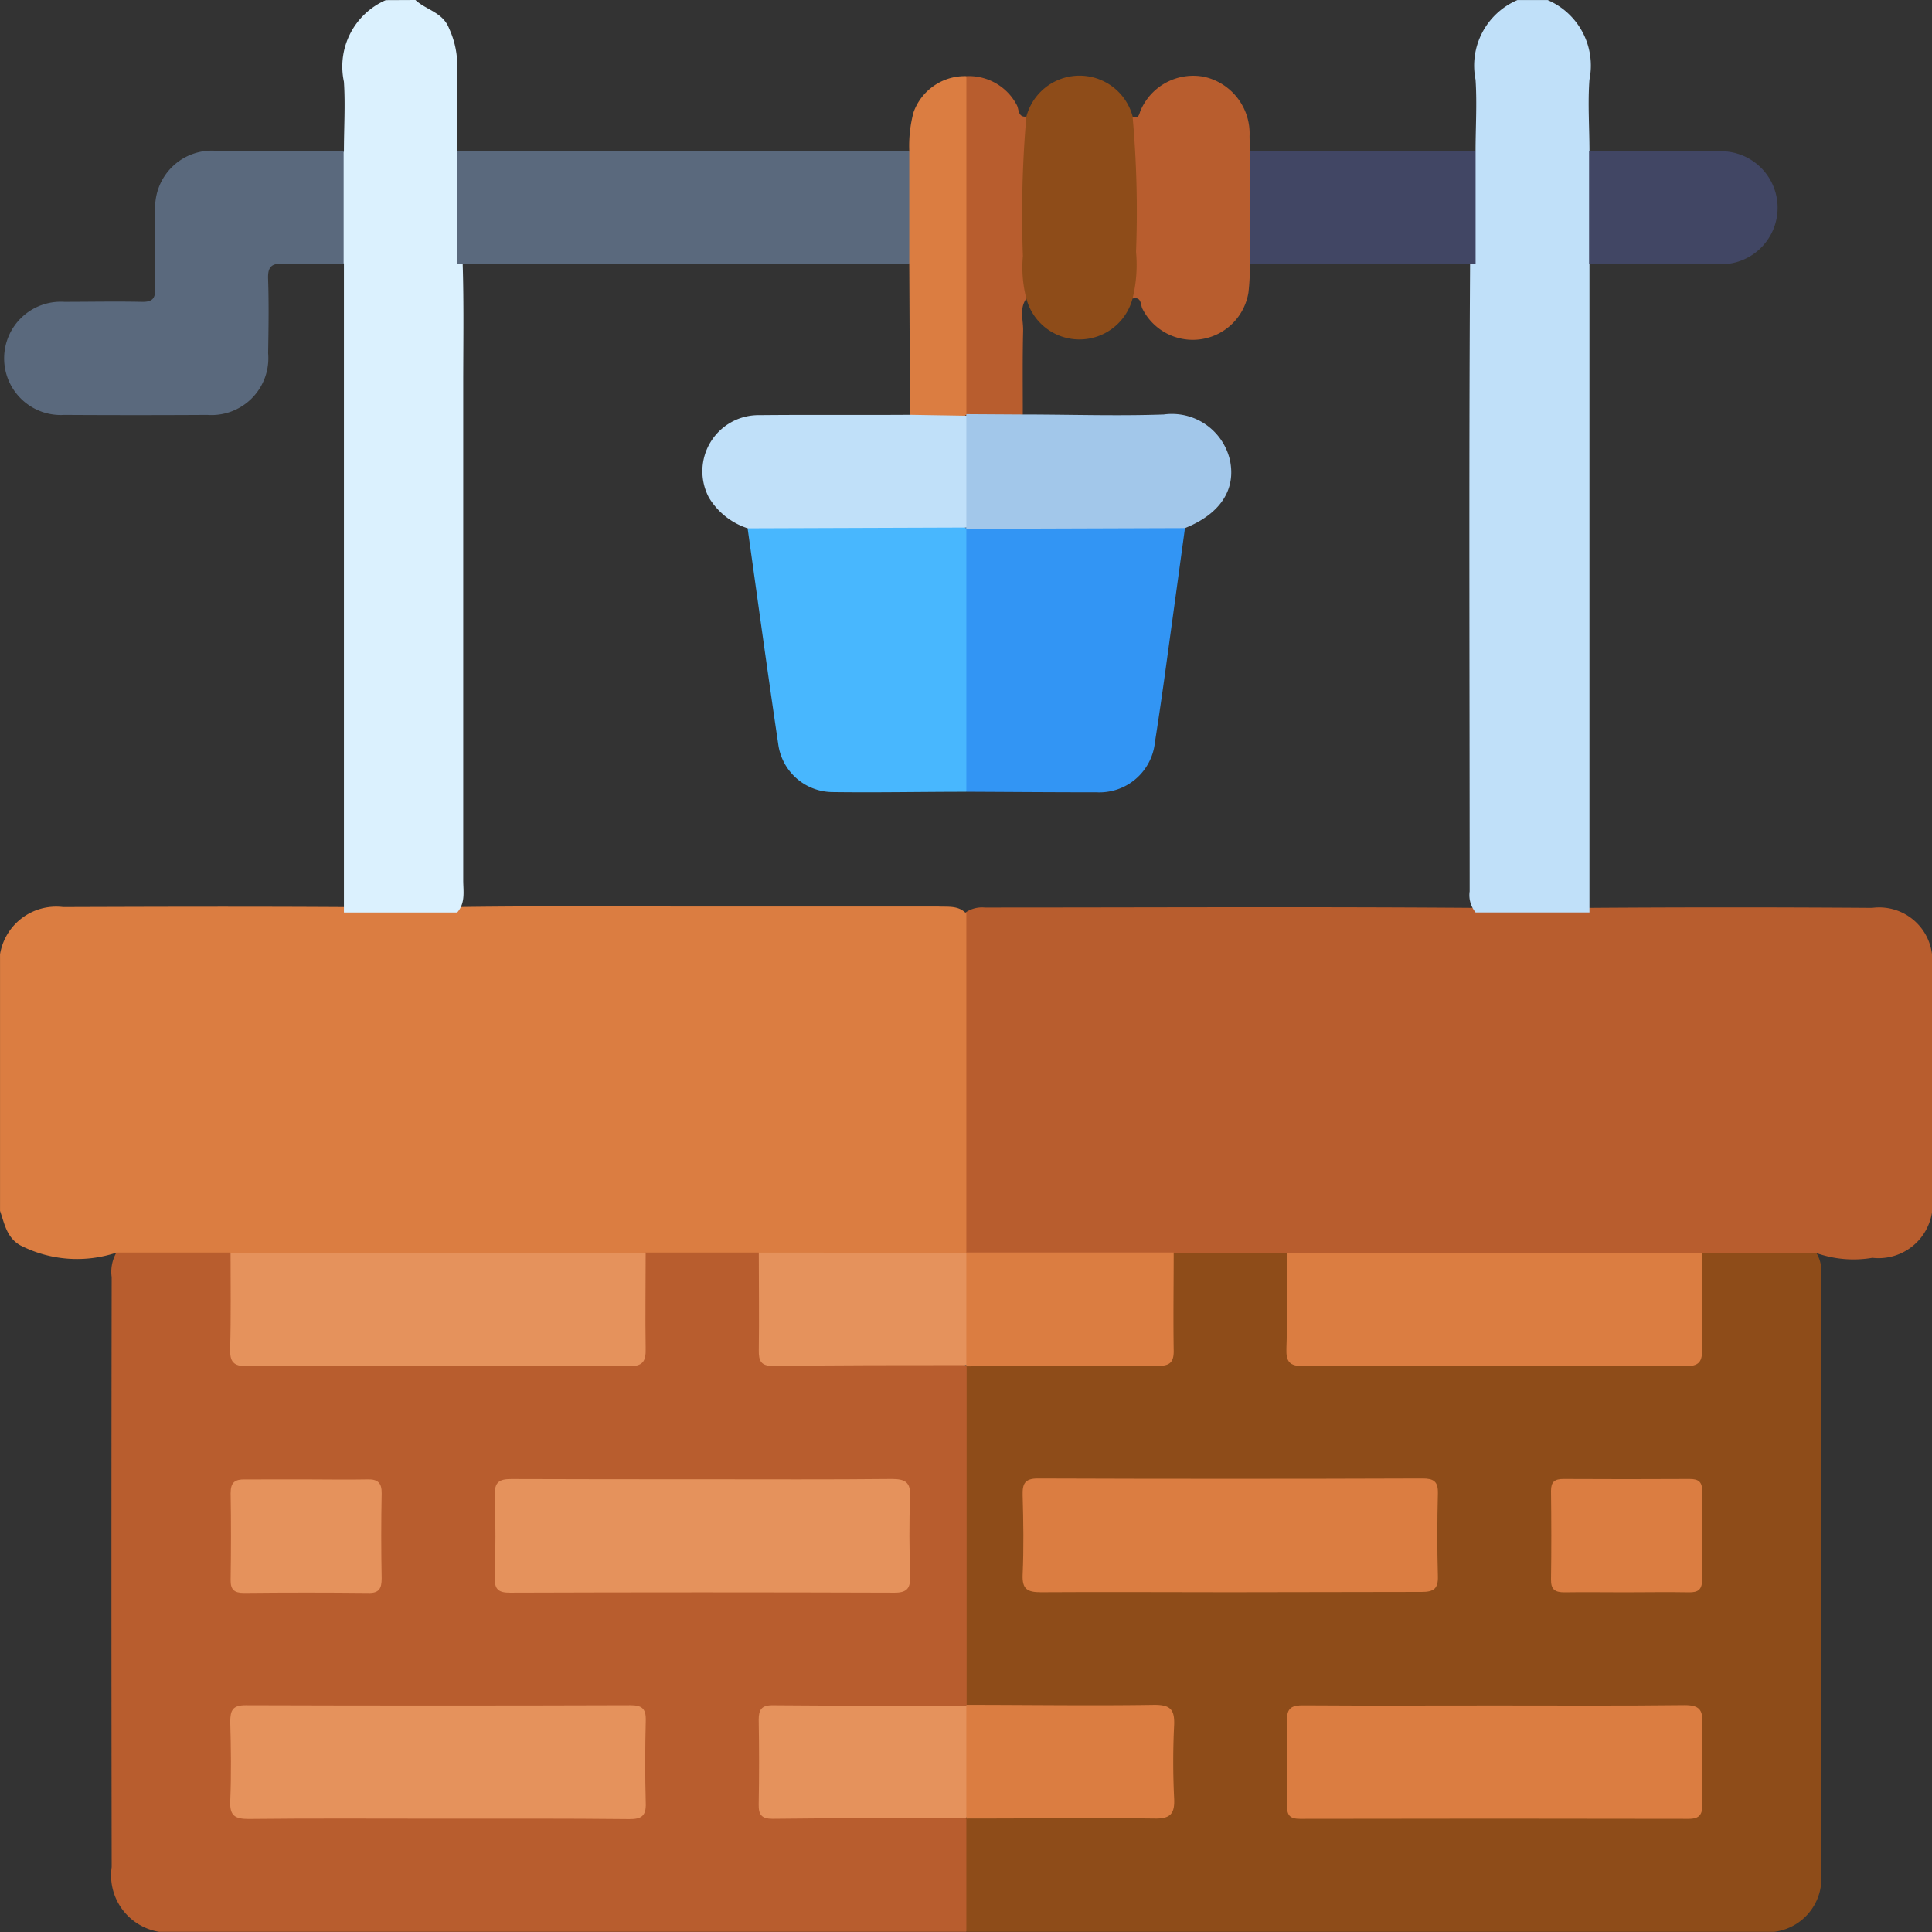 <svg xmlns="http://www.w3.org/2000/svg" width="56" height="56" viewBox="0 0 56 56">
  <rect x="0" y="0" width="56" height="56" fill="#333333" stroke="none"/>
  <g id="Bore_Wells" data-name="Bore Wells" transform="translate(-4212 -3461)">
    <rect id="Rectangle_5945" data-name="Rectangle 5945" width="56" height="56" transform="translate(4212 3461)" fill="rgba(255,255,255,0)"/>
    <g id="water-well" transform="translate(4212.02 3461)">
      <path id="Path_25128" data-name="Path 25128" d="M772.3,825.586h-23.4a.491.491,0,0,1-.146-.292,18.7,18.7,0,0,1,.019-2.8.4.4,0,0,1,.094-.193,1.165,1.165,0,0,1,.833-.172h4.2c.834,0,.836,0,.837-.861,0-.492-.013-.983,0-1.473.016-.446-.175-.607-.616-.6-1.473.013-2.947.01-4.419,0a1.189,1.189,0,0,1-.836-.169,1.23,1.23,0,0,1-.146-.789v-8.249a1.289,1.289,0,0,1,.146-.794,1.1,1.1,0,0,1,.826-.184h4.347c.662,0,.7-.044.7-.716v-1.74a1.044,1.044,0,0,1,.146-.677.821.821,0,0,1,.515-.146c.76-.013,1.52-.012,2.28,0a.89.89,0,0,1,.518.13.959.959,0,0,1,.163.673c.009.583,0,1.167,0,1.75,0,.694.036.729.751.729h10.147c.744,0,.775-.035.78-.759v-1.691a1.048,1.048,0,0,1,.146-.681.729.729,0,0,1,.46-.146c.816-.019,1.629-.021,2.445,0a.717.717,0,0,1,.411.124,1.04,1.04,0,0,1,.163.729v17.262A1.558,1.558,0,0,1,772.3,825.586Z" transform="translate(-720.901 -769.59)" fill="#8e4c19"/>
      <path id="Path_25129" data-name="Path 25129" d="M604.885,822.358v3.263h-23.4a1.657,1.657,0,0,1-1.373-1.875q-.014-8.552,0-17.1a1.125,1.125,0,0,1,.146-.729.73.73,0,0,1,.46-.139c.816-.018,1.631-.021,2.445,0a.73.73,0,0,1,.411.123.965.965,0,0,1,.162.672c.009.565,0,1.128,0,1.692,0,.762.022.778.807.783h9.931c.942,0,.942,0,.945-.923V806.6a1.048,1.048,0,0,1,.146-.681.809.809,0,0,1,.514-.146c.776-.013,1.552-.015,2.334,0a.827.827,0,0,1,.465.121,1,1,0,0,1,.171.729c.009.583,0,1.167,0,1.742,0,.643.044.687.674.69h4.3a1.541,1.541,0,0,1,.8.111l.07.079v9.807c-.023.025-.047.05-.068.076a1.518,1.518,0,0,1-.8.111h-4.311c-.611,0-.658.053-.665.648,0,.563.016,1.128,0,1.691-.017.454.181.6.617.6,1.459-.012,2.909,0,4.365,0a1.534,1.534,0,0,1,.8.111Z" transform="translate(-576.895 -769.626)" fill="#b85d2e"/>
      <path id="Path_25130" data-name="Path 25130" d="M773.512,748.357h-3.291a1,1,0,0,1-.729.177H758.909a1.013,1.013,0,0,1-.729-.177H754.9a.929.929,0,0,1-.668.175h-4.681a1.024,1.024,0,0,1-.675-.158,1.149,1.149,0,0,1-.166-.783v-8.357a1.134,1.134,0,0,1,.146-.729.837.837,0,0,1,.569-.155c4.732,0,9.466-.025,14.2.01,1.094-.018,2.188-.023,3.282,0q4.123-.029,8.244,0a1.542,1.542,0,0,1,1.737,1.365v7.44a1.568,1.568,0,0,1-1.731,1.338A3.244,3.244,0,0,1,773.512,748.357Z" transform="translate(-720.905 -712.044)" fill="#b85d2e"/>
      <path id="Path_25131" data-name="Path 25131" d="M586,738.407v9.82l-.077.074a1.4,1.4,0,0,1-.693.1h-4.471a1.082,1.082,0,0,1-.779-.172H576.7a1.014,1.014,0,0,1-.729.175H565.391a1.028,1.028,0,0,1-.729-.175h-3.29a3.607,3.607,0,0,1-2.789-.207c-.4-.223-.461-.627-.592-1v-7.44a1.649,1.649,0,0,1,1.825-1.367c2.715-.009,5.431-.017,8.147,0q1.64-.034,3.281,0c2.626-.038,5.243-.01,7.864-.016h6.063C585.466,738.216,585.773,738.159,586,738.407Z" transform="translate(-558.01 -711.923)" fill="#db7d41"/>
      <path id="Path_25132" data-name="Path 25132" d="M627.374,558.07c.312.292.794.353.975.826a2.564,2.564,0,0,1,.235.992c-.017.856,0,1.713,0,2.568a.823.823,0,0,1,.168.616c0,.89.019,1.781-.009,2.671.036,1.167.015,2.334.015,3.491V583.58c0,.319.071.661-.175.94H625.3v-18.8a.622.622,0,0,1-.159-.445q-.031-1.183,0-2.369a.624.624,0,0,1,.159-.446c0-.674.044-1.351,0-2.021a2.1,2.1,0,0,1,1.212-2.365Z" transform="translate(-615.351 -558.07)" fill="#dbf1fe"/>
      <path id="Path_25133" data-name="Path 25133" d="M850.141,562.454c0-.691.045-1.386,0-2.074a2.065,2.065,0,0,1,1.214-2.309h.875a2.067,2.067,0,0,1,1.212,2.309c-.051.689,0,1.383,0,2.074a.636.636,0,0,1,.16.446q.029,1.186,0,2.372a.641.641,0,0,1-.16.446v18.8h-3.3a.787.787,0,0,1-.172-.613c0-6.053-.025-12.108.012-18.158-.028-.9-.012-1.793-.009-2.688A.794.794,0,0,1,850.141,562.454Z" transform="translate(-807.391 -558.07)" fill="#c0e0f9"/>
      <path id="Path_25136" data-name="Path 25136" d="M813.607,807h12.029c0,.929-.013,1.857,0,2.785.009.366-.085.506-.481.5q-5.544-.019-11.087,0c-.4,0-.49-.139-.481-.5C813.62,808.853,813.607,807.925,813.607,807Z" transform="translate(-776.32 -770.686)" fill="#db7d41"/>
      <path id="Path_25137" data-name="Path 25137" d="M767.171,855.147c-1.822,0-3.647-.012-5.466,0-.4,0-.55-.09-.532-.514.034-.764.022-1.53,0-2.295-.009-.333.058-.489.438-.489q5.576.02,11.152,0c.322,0,.455.083.446.429-.02.8-.023,1.6,0,2.4.012.368-.123.462-.473.46C770.888,855.138,769.023,855.147,767.171,855.147Z" transform="translate(-731.551 -808.994)" fill="#db7d41"/>
      <path id="Path_25138" data-name="Path 25138" d="M819.771,896.88c1.822,0,3.647.012,5.466-.01.413,0,.535.12.519.527-.029.782-.018,1.567,0,2.35,0,.292-.082.42-.4.419q-5.631-.012-11.262,0c-.292,0-.382-.1-.378-.384.012-.82.022-1.64,0-2.46-.012-.381.146-.449.484-.446C816.052,896.889,817.912,896.88,819.771,896.88Z" transform="translate(-776.431 -847.446)" fill="#db7d41"/>
      <path id="Path_25139" data-name="Path 25139" d="M748.908,806.94h6.01c0,.944-.015,1.888,0,2.83.009.366-.122.459-.47.458-1.851-.009-3.7,0-5.543.012V810.2a.42.42,0,0,1-.146-.283,22.928,22.928,0,0,1,0-2.68.47.47,0,0,1,.146-.292Z" transform="translate(-720.918 -770.635)" fill="#db7d41"/>
      <path id="Path_25140" data-name="Path 25140" d="M748.979,896.82c1.818,0,3.637.028,5.456,0,.467,0,.583.146.567.584-.035.708-.035,1.419,0,2.127.021.438-.1.594-.567.584-1.819-.021-3.638,0-5.456,0v-.035a.486.486,0,0,1-.146-.341q-.057-1.282,0-2.563a.481.481,0,0,1,.146-.341Z" transform="translate(-720.989 -847.404)" fill="#db7d41"/>
      <path id="Path_25141" data-name="Path 25141" d="M868.308,855.2c-.583,0-1.167-.009-1.751,0-.274,0-.392-.08-.388-.373.013-.855.01-1.711,0-2.567,0-.264.106-.347.359-.346q1.829.01,3.662,0c.25,0,.362.08.359.344-.009.856-.012,1.713,0,2.569,0,.292-.111.379-.387.373C869.547,855.188,868.927,855.2,868.308,855.2Z" transform="translate(-821.232 -809.045)" fill="#db7d41"/>
      <path id="Path_25142" data-name="Path 25142" d="M603.729,807h12.032c0,.928-.015,1.856,0,2.782.009.368-.086.508-.483.506q-5.543-.019-11.078,0c-.4,0-.492-.139-.483-.506C603.743,808.853,603.729,807.925,603.729,807Z" transform="translate(-597.066 -770.686)" fill="#e5925c"/>
      <path id="Path_25143" data-name="Path 25143" d="M662.352,851.94c1.822,0,3.647.01,5.465-.009.4,0,.549.1.531.516-.032.764-.022,1.53,0,2.295.009.337-.068.486-.448.486q-5.576-.019-11.15,0c-.324,0-.454-.089-.438-.438.021-.8.023-1.6,0-2.4-.012-.371.131-.458.477-.457C658.635,851.94,660.5,851.94,662.352,851.94Z" transform="translate(-641.988 -809.062)" fill="#e5925c"/>
      <path id="Path_25144" data-name="Path 25144" d="M609.729,900.178c-1.822,0-3.647-.012-5.466.009-.4,0-.549-.1-.531-.516.032-.764.022-1.53,0-2.295,0-.337.068-.487.448-.486q5.575.018,11.15,0c.324,0,.455.088.446.438-.02.8-.023,1.6,0,2.406.012.369-.13.459-.476.457C613.445,900.171,611.586,900.178,609.729,900.178Z" transform="translate(-597.078 -847.463)" fill="#e5925c"/>
      <path id="Path_25145" data-name="Path 25145" d="M714.749,806.974v3.257c-1.869,0-3.736,0-5.6.025-.356,0-.42-.146-.416-.458.013-.942,0-1.886,0-2.829Z" transform="translate(-686.759 -770.661)" fill="#e5925c"/>
      <path id="Path_25146" data-name="Path 25146" d="M714.749,896.923v3.246c-1.873,0-3.746,0-5.619.022-.317,0-.406-.12-.4-.417q.022-1.228,0-2.455c0-.292.084-.42.4-.419C711,896.915,712.876,896.915,714.749,896.923Z" transform="translate(-686.759 -847.472)" fill="#e5925c"/>
      <path id="Path_25147" data-name="Path 25147" d="M606.008,852c.583,0,1.167.012,1.75,0,.3-.009.419.1.413.409q-.024,1.228,0,2.457c0,.292-.069.438-.394.426q-1.8-.019-3.6,0c-.28,0-.388-.094-.384-.379.012-.837.015-1.675,0-2.512,0-.321.127-.406.422-.4C604.809,852,605.41,852,606.008,852Z" transform="translate(-597.128 -809.119)" fill="#e5925c"/>
      <path id="Path_25149" data-name="Path 25149" d="M873.73,591.351v-3.265c1.275,0,2.552-.013,3.827,0a1.638,1.638,0,0,1,0,3.276C876.281,591.362,875,591.353,873.73,591.351Z" transform="translate(-827.69 -583.702)" fill="#414664"/>
      <path id="Path_25150" data-name="Path 25150" d="M568.66,588.04v3.26c-.583,0-1.167.032-1.751,0-.375-.019-.454.123-.438.465.023.709.012,1.419,0,2.13a1.648,1.648,0,0,1-1.759,1.787q-2.074.012-4.152,0a1.642,1.642,0,1,1,0-3.278c.747,0,1.494-.016,2.239,0,.314.009.406-.09.4-.4-.022-.745-.013-1.492,0-2.239a1.645,1.645,0,0,1,1.751-1.74C566.184,588.021,567.421,588.037,568.66,588.04Z" transform="translate(-558.719 -583.655)" fill="#5a697d"/>
      <path id="Path_25151" data-name="Path 25151" d="M661.916,591.334l-13.106-.012v-3.26l13.106-.012A6.624,6.624,0,0,1,661.916,591.334Z" transform="translate(-635.581 -583.677)" fill="#5a697d"/>
      <path id="Path_25152" data-name="Path 25152" d="M785.85,578.5a6.593,6.593,0,0,1-.041.814,1.634,1.634,0,0,1-3.068.483c-.067-.112-.016-.372-.292-.306a.385.385,0,0,1-.095-.3q.057-2.334,0-4.668a.381.381,0,0,1,.1-.3c.2.063.185-.106.239-.208a1.66,1.66,0,0,1,1.835-.951,1.684,1.684,0,0,1,1.313,1.717c0,.146.01.292.015.438a.7.7,0,0,1,.146.452q.026,1.19,0,2.379a.7.7,0,0,1-.149.452Z" transform="translate(-749.642 -570.837)" fill="#b85d2e"/>
      <path id="Path_25153" data-name="Path 25153" d="M763.4,574.332a30.814,30.814,0,0,1,.1,3.918,4.078,4.078,0,0,1-.1,1.349,1.592,1.592,0,0,1-3.081,0,.826.826,0,0,1-.267-.729c-.012-1.266-.009-2.532,0-3.793a.926.926,0,0,1,.267-.741,1.594,1.594,0,0,1,3.083-.009Z" transform="translate(-730.591 -570.95)" fill="#8e4c19"/>
      <path id="Path_25154" data-name="Path 25154" d="M806.33,591.335V588.05l6.543.01v3.265Z" transform="translate(-770.122 -583.677)" fill="#414664"/>
      <path id="Path_25155" data-name="Path 25155" d="M750.717,574.367a33.09,33.09,0,0,0-.1,4.044,3.6,3.6,0,0,0,.1,1.23c-.21.292-.085.624-.093.937-.02.81-.009,1.621-.01,2.43a1.8,1.8,0,0,1-1.663.01,1.248,1.248,0,0,1-.146-.791v-8.257a1,1,0,0,1,.178-.776,1.568,1.568,0,0,1,1.459.84C750.507,574.156,750.469,574.391,750.717,574.367Z" transform="translate(-720.988 -570.987)" fill="#b85d2e"/>
      <path id="Path_25156" data-name="Path 25156" d="M740.306,573.2V583l-.067.077a2,2,0,0,1-1.567-.064l-.022-4.366v-3.284a3.788,3.788,0,0,1,.124-1.115A1.581,1.581,0,0,1,740.306,573.2Z" transform="translate(-712.315 -570.993)" fill="#db7d41"/>
      <path id="Path_25157" data-name="Path 25157" d="M755.31,661.975q-.3,2.188-.6,4.376c-.086.611-.175,1.222-.271,1.832a1.617,1.617,0,0,1-1.692,1.45c-1.256,0-2.514-.01-3.771-.016a.926.926,0,0,1-.178-.718v-6.2a1.113,1.113,0,0,1,.155-.729,1.041,1.041,0,0,1,.729-.169q2.455-.009,4.91,0A.949.949,0,0,1,755.31,661.975Z" transform="translate(-720.983 -646.668)" fill="#3295f4"/>
      <path id="Path_25158" data-name="Path 25158" d="M712.88,662.018v7.616c-1.291,0-2.582.026-3.872.009a1.6,1.6,0,0,1-1.581-1.393c-.309-2.082-.594-4.168-.887-6.252a.633.633,0,0,1,.5-.166c1.8-.01,3.6-.02,5.4,0a.892.892,0,0,1,.268.051.337.337,0,0,1,.169.136Z" transform="translate(-684.89 -646.684)" fill="#48b7fe"/>
      <path id="Path_25159" data-name="Path 25159" d="M755.311,643.663l-6.338.021v-.042a.472.472,0,0,1-.146-.34q-.055-1.28,0-2.56a.476.476,0,0,1,.146-.34v-.041l1.637.01c1.36,0,2.721.047,4.085,0a1.726,1.726,0,0,1,1.917,1.313C756.8,642.55,756.328,643.256,755.311,643.663Z" transform="translate(-720.984 -628.356)" fill="#a2c7ea"/>
      <path id="Path_25160" data-name="Path 25160" d="M705.269,640.518v3.24l-6.338.022a2.048,2.048,0,0,1-1.122-.888,1.626,1.626,0,0,1,1.459-2.391c1.459-.015,2.917,0,4.368-.01Z" transform="translate(-677.279 -628.467)" fill="#c0e0f9"/>
    </g>
  </g>
</svg>
